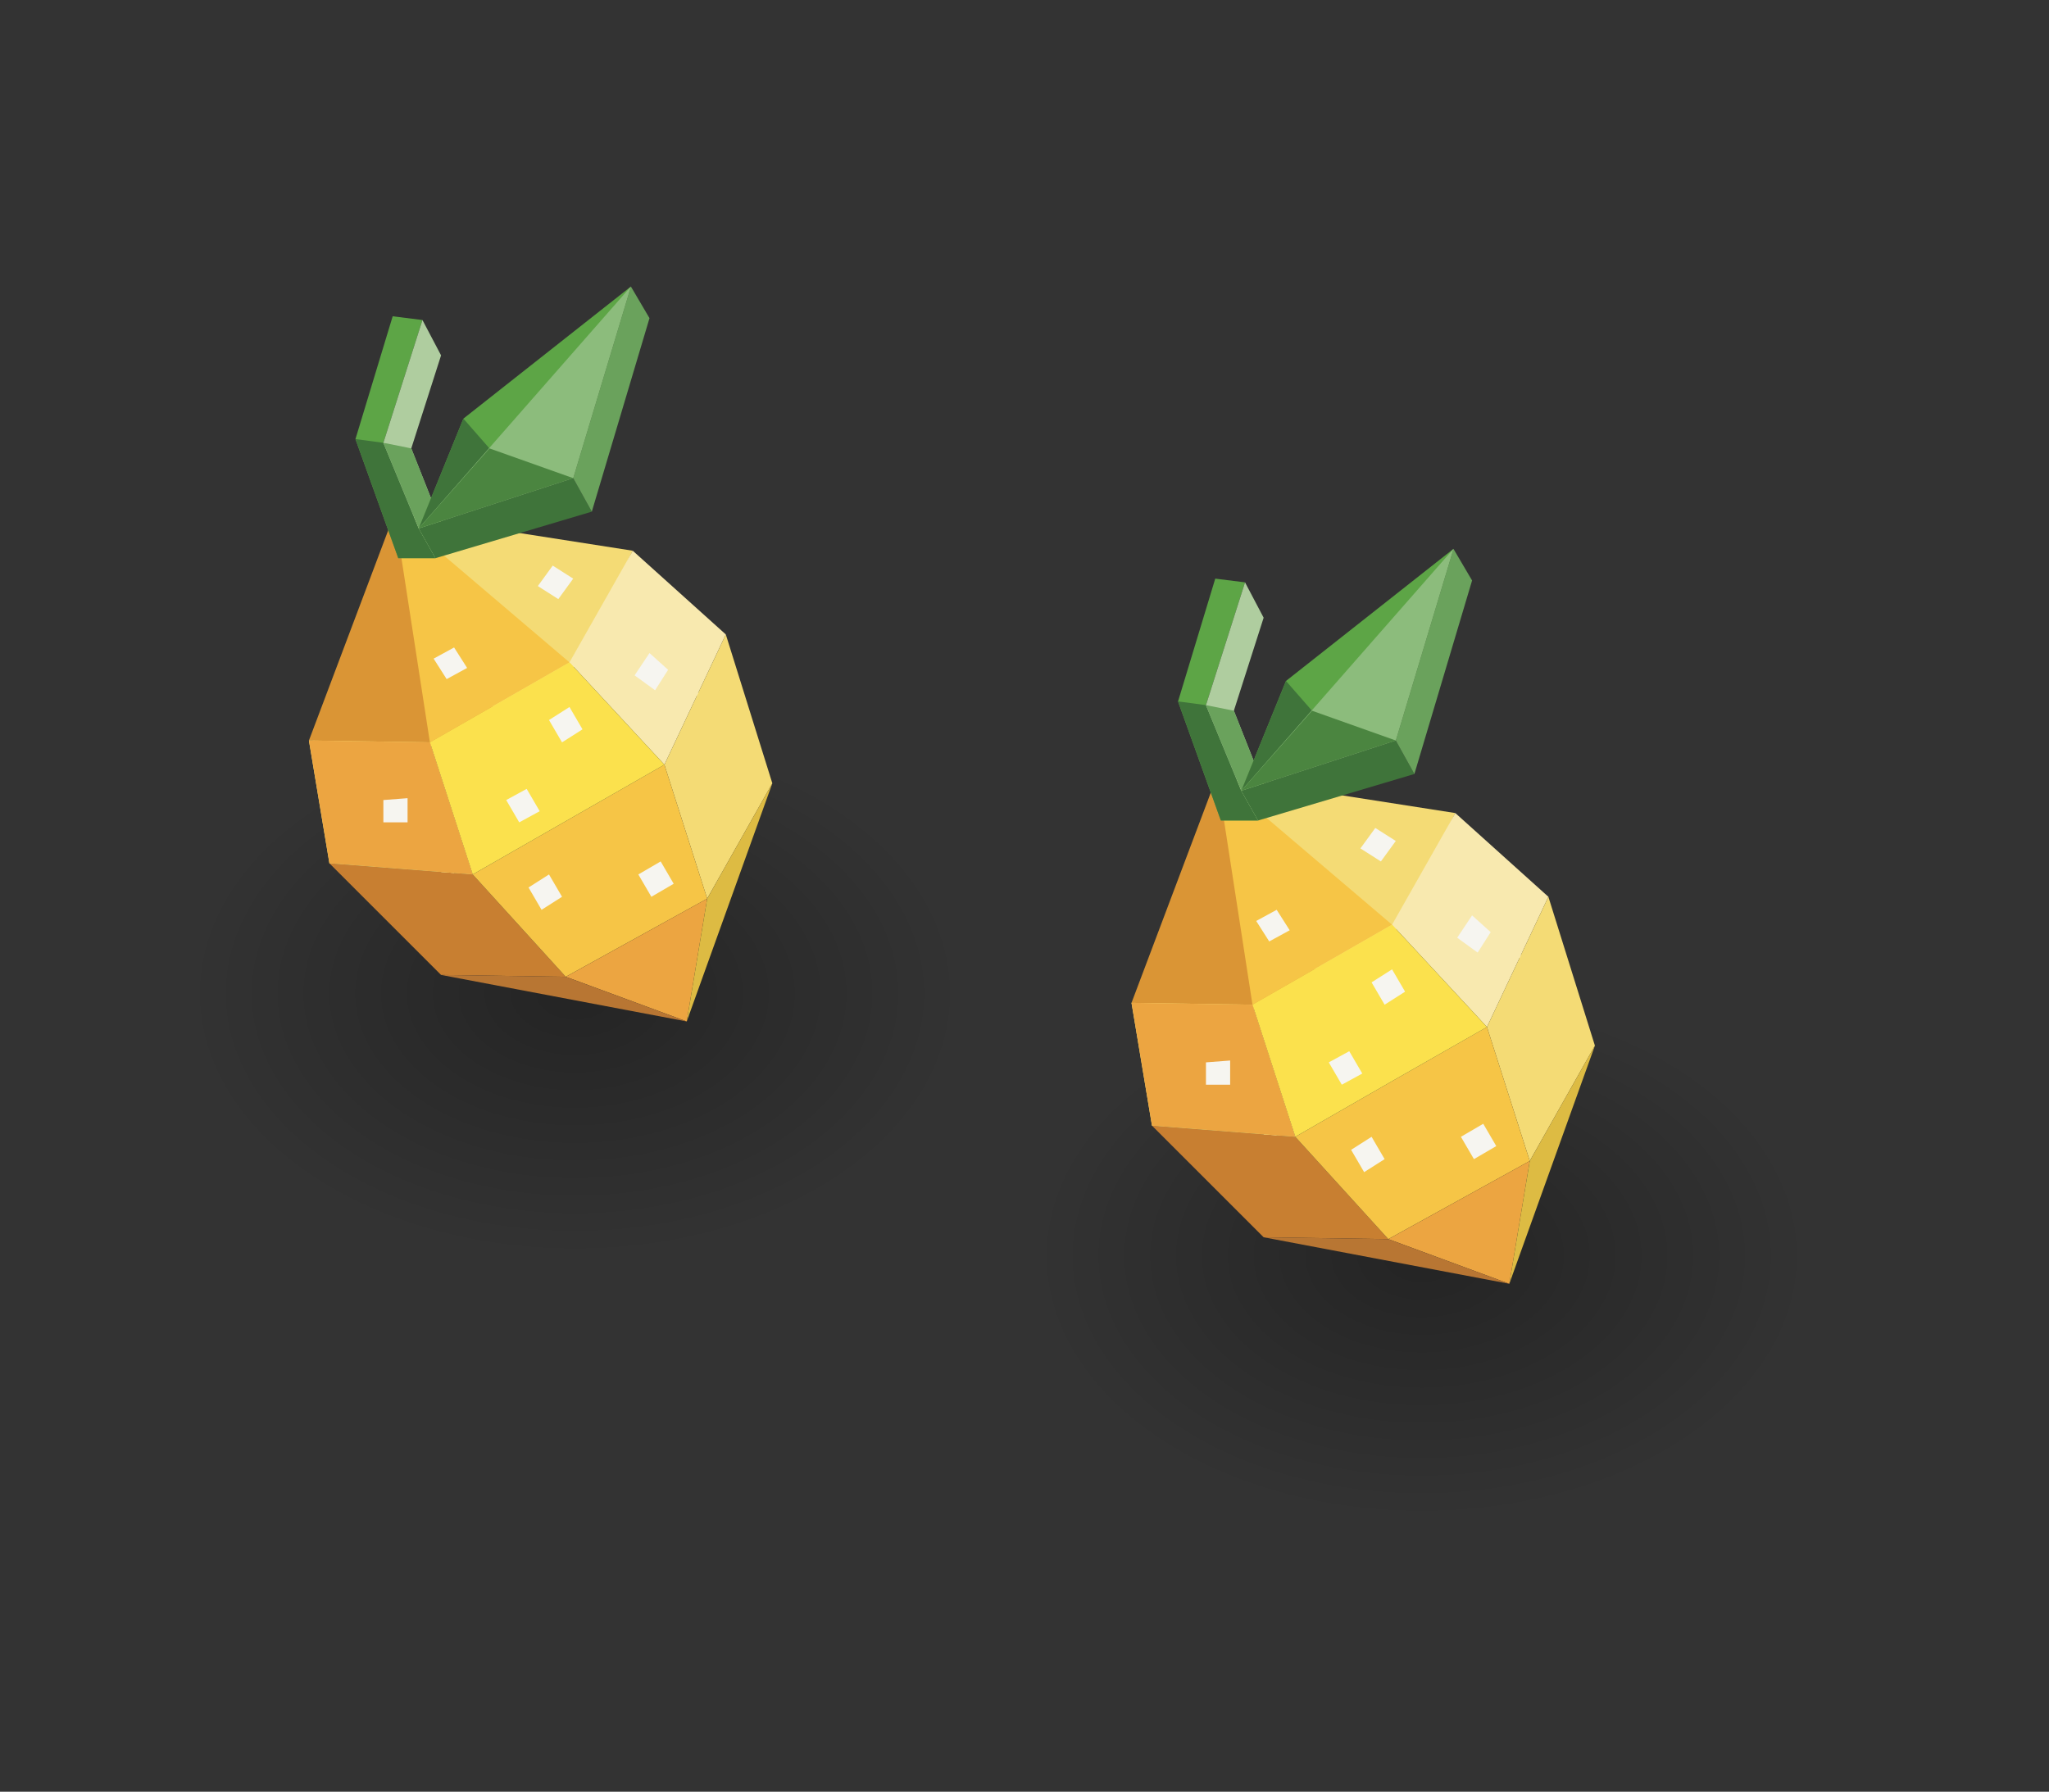 <?xml version="1.0" encoding="UTF-8" standalone="no"?>
<svg xmlns:xlink="http://www.w3.org/1999/xlink" height="48.15px" width="55.05px" xmlns="http://www.w3.org/2000/svg">
  <rect width="100%" height="100%" fill="#333333" stroke="none"/>
  <g transform="matrix(1.0, 0.0, 0.0, 1.0, 2.1, -3.25)">
    <use height="27.45" transform="matrix(0.509, 0.0, 0.0, 0.509, 25.74, 30.025)" width="40.7" xlink:href="#sprite0"/>
    <use height="27.45" transform="matrix(0.509, 0.0, 0.0, 0.509, 2.99, 22.975)" width="40.7" xlink:href="#sprite0"/>
    <use height="26.8" transform="matrix(1.0, 0.0, 0.0, 1.0, 6.2, 10.95)" width="34.55" xlink:href="#shape1"/>
  </g>
  <defs>
    <g id="sprite0" transform="matrix(1.0, 0.0, 0.0, 1.0, 20.35, 13.7)">
      <use height="27.45" transform="matrix(1.0, 0.0, 0.0, 1.0, -20.35, -13.7)" width="40.7" xlink:href="#shape0"/>
    </g>
    <g id="shape0" transform="matrix(1.0, 0.0, 0.0, 1.0, 20.35, 13.7)">
      <path d="M20.35 0.0 Q20.35 5.7 14.4 9.7 8.45 13.75 0.0 13.75 -8.45 13.75 -14.4 9.7 -20.35 5.7 -20.35 0.0 -20.35 -5.65 -14.4 -9.7 -8.45 -13.7 0.0 -13.7 8.45 -13.7 14.4 -9.7 20.35 -5.65 20.35 0.0" fill="url(#gradient0)" fill-rule="evenodd" stroke="none"/>
    </g>
    <radialGradient cx="0" cy="0" gradientTransform="matrix(0.025, 0.0, 0.0, 0.017, 0.0, 0.0)" gradientUnits="userSpaceOnUse" id="gradient0" r="819.2" spreadMethod="pad">
      <stop offset="0.0" stop-color="#000000" stop-opacity="0.294"/>
      <stop offset="1.0" stop-color="#000000" stop-opacity="0.0"/>
    </radialGradient>
    <g id="shape1" transform="matrix(1.0, 0.0, 0.0, 1.0, -6.2, -10.95)">
      <path d="M8.5 17.05 L12.65 23.45 6.2 23.15 8.5 17.05" fill="#da9535" fill-rule="evenodd" stroke="none"/>
      <path d="M8.5 17.05 L14.9 18.05 11.95 23.85 8.5 17.05" fill="#f4db75" fill-rule="evenodd" stroke="none"/>
      <path d="M8.5 17.05 L13.2 21.05 9.45 23.2 8.5 17.05" fill="#f6c546" fill-rule="evenodd" stroke="none"/>
      <path d="M10.15 26.8 L9.9 26.95 9.25 25.8 9.5 25.65 10.15 26.8" fill="#e5d7a7" fill-rule="evenodd" stroke="none"/>
      <path d="M17.5 22.9 L17.25 23.05 16.6 21.9 16.85 21.75 17.5 22.9" fill="#f6f2e3" fill-rule="evenodd" stroke="none"/>
      <path d="M15.45 21.3 L15.15 21.45 14.45 20.3 14.75 20.15 15.45 21.3" fill="#f6f2e3" fill-rule="evenodd" stroke="none"/>
      <path d="M17.75 24.95 L17.5 25.1 16.85 23.95 17.1 23.8 17.75 24.95" fill="#f6f2e3" fill-rule="evenodd" stroke="none"/>
      <path d="M6.75 26.45 L10.6 26.75 13.1 29.5 9.75 29.45 6.75 26.45" fill="#c87f31" fill-rule="evenodd" stroke="none"/>
      <path d="M6.2 23.15 L9.45 23.2 10.6 26.75 6.75 26.45 6.2 23.15" fill="#fdeb7c" fill-rule="evenodd" stroke="none"/>
      <path d="M14.9 18.05 L17.4 20.3 15.75 23.8 13.2 21.05 14.9 18.05" fill="#f8e9af" fill-rule="evenodd" stroke="none"/>
      <path d="M17.4 20.3 L18.65 24.3 16.9 27.4 15.75 23.8 17.4 20.3" fill="#f4db75" fill-rule="evenodd" stroke="none"/>
      <path d="M13.1 29.5 L10.6 26.75 15.75 23.8 16.9 27.4 13.1 29.5" fill="#f6c546" fill-rule="evenodd" stroke="none"/>
      <path d="M9.45 23.2 L13.2 21.05 15.75 23.8 10.6 26.75 9.45 23.2" fill="#fbe14d" fill-rule="evenodd" stroke="none"/>
      <path d="M6.2 23.15 L9.45 23.2 10.6 26.75 6.75 26.45 6.2 23.15" fill="#eca541" fill-rule="evenodd" stroke="none"/>
      <path d="M12.4 25.05 L11.85 25.35 11.5 24.75 12.05 24.45 12.4 25.05" fill="#f6f5f0" fill-rule="evenodd" stroke="none"/>
      <path d="M8.85 25.35 L8.2 25.35 8.2 24.75 8.85 24.7 8.85 25.35" fill="#f6f5f0" fill-rule="evenodd" stroke="none"/>
      <path d="M13.0 27.35 L12.45 27.7 12.1 27.1 12.65 26.75 13.0 27.35" fill="#f6f5f0" fill-rule="evenodd" stroke="none"/>
      <path d="M16.0 27.0 L15.4 27.35 15.05 26.75 15.65 26.4 16.0 27.0" fill="#f6f5f0" fill-rule="evenodd" stroke="none"/>
      <path d="M13.55 22.85 L13.0 23.2 12.65 22.6 13.2 22.25 13.55 22.85" fill="#f6f5f0" fill-rule="evenodd" stroke="none"/>
      <path d="M15.85 21.25 L15.5 21.8 14.95 21.4 15.35 20.8 15.85 21.25" fill="#f6f5f0" fill-rule="evenodd" stroke="none"/>
      <path d="M13.3 18.8 L12.9 19.35 12.35 19.0 12.75 18.45 13.3 18.8" fill="#f6f5f0" fill-rule="evenodd" stroke="none"/>
      <path d="M10.45 21.2 L9.9 21.5 9.55 20.95 10.1 20.65 10.45 21.2" fill="#f6f5f0" fill-rule="evenodd" stroke="none"/>
      <path d="M8.6 18.25 L7.45 15.05 8.45 11.75 9.25 11.85 8.2 15.15 9.15 17.45 9.6 18.25 8.6 18.25" fill="#5da546" fill-rule="evenodd" stroke="none"/>
      <path d="M8.6 18.25 L7.45 15.05 8.2 15.15 9.15 17.45 9.6 18.25 8.6 18.25" fill="#3f743a" fill-rule="evenodd" stroke="none"/>
      <path d="M9.6 18.25 L9.15 17.45 8.2 15.15 9.25 11.85 9.75 12.8 8.95 15.3 9.9 17.7 9.6 18.25" fill="#afcd9f" fill-rule="evenodd" stroke="none"/>
      <path d="M9.6 18.25 L9.15 17.45 8.2 15.15 8.95 15.3 9.9 17.7 9.6 18.25" fill="#6aa25c" fill-rule="evenodd" stroke="none"/>
      <path d="M13.1 29.5 L16.9 27.4 16.35 30.7 13.1 29.5" fill="#eca541" fill-rule="evenodd" stroke="none"/>
      <path d="M16.35 30.7 L9.75 29.45 13.1 29.5 16.35 30.7" fill="#b87633" fill-rule="evenodd" stroke="none"/>
      <path d="M18.65 24.3 L16.35 30.7 16.9 27.4 18.65 24.3" fill="#ddbb43" fill-rule="evenodd" stroke="none"/>
      <path d="M9.15 17.45 L10.35 14.5 14.85 10.95 13.3 16.1 9.15 17.45" fill="#5da546" fill-rule="evenodd" stroke="none"/>
      <path d="M9.15 17.45 L10.35 14.5 11.05 15.3 9.15 17.45" fill="#3f743a" fill-rule="evenodd" stroke="none"/>
      <path d="M9.15 17.45 L13.3 16.1 13.8 17.0 9.6 18.25 9.15 17.45" fill="#3f743a" fill-rule="evenodd" stroke="none"/>
      <path d="M13.3 16.1 L14.85 10.95 15.35 11.8 13.8 17.0 13.3 16.1" fill="#6aa25c" fill-rule="evenodd" stroke="none"/>
      <path d="M9.15 17.45 L14.85 10.95 13.3 16.1 9.15 17.45" fill="#8cbc7c" fill-rule="evenodd" stroke="none"/>
      <path d="M9.15 17.45 L11.05 15.3 13.3 16.1 9.15 17.45" fill="#4b8540" fill-rule="evenodd" stroke="none"/>
      <path d="M30.6 24.1 L34.75 30.5 28.3 30.2 30.6 24.1" fill="#da9535" fill-rule="evenodd" stroke="none"/>
      <path d="M30.6 24.1 L37.0 25.1 34.05 30.9 30.6 24.1" fill="#f4db75" fill-rule="evenodd" stroke="none"/>
      <path d="M30.6 24.1 L35.3 28.1 31.55 30.25 30.6 24.1" fill="#f6c546" fill-rule="evenodd" stroke="none"/>
      <path d="M32.25 33.85 L32.0 34.0 31.35 32.85 31.6 32.7 32.25 33.85" fill="#e5d7a7" fill-rule="evenodd" stroke="none"/>
      <path d="M39.6 29.95 L39.35 30.1 38.7 28.95 38.95 28.8 39.6 29.95" fill="#f6f2e3" fill-rule="evenodd" stroke="none"/>
      <path d="M37.55 28.35 L37.25 28.5 36.55 27.35 36.85 27.2 37.55 28.35" fill="#f6f2e3" fill-rule="evenodd" stroke="none"/>
      <path d="M39.85 32.0 L39.6 32.15 38.95 31.0 39.2 30.85 39.85 32.0" fill="#f6f2e3" fill-rule="evenodd" stroke="none"/>
      <path d="M28.85 33.5 L32.7 33.8 35.2 36.55 31.85 36.5 28.85 33.5" fill="#c87f31" fill-rule="evenodd" stroke="none"/>
      <path d="M28.3 30.2 L31.55 30.25 32.7 33.8 28.85 33.5 28.3 30.2" fill="#fdeb7c" fill-rule="evenodd" stroke="none"/>
      <path d="M37.0 25.1 L39.5 27.35 37.85 30.85 35.3 28.1 37.0 25.1" fill="#f8e9af" fill-rule="evenodd" stroke="none"/>
      <path d="M39.5 27.35 L40.75 31.35 39.0 34.45 37.85 30.85 39.5 27.35" fill="#f4db75" fill-rule="evenodd" stroke="none"/>
      <path d="M35.2 36.55 L32.7 33.8 Q35.3 32.3 37.85 30.85 L39.0 34.45 35.2 36.55" fill="#f6c546" fill-rule="evenodd" stroke="none"/>
      <path d="M31.55 30.25 L35.3 28.1 37.85 30.85 Q35.3 32.3 32.7 33.8 L31.55 30.25" fill="#fbe14d" fill-rule="evenodd" stroke="none"/>
      <path d="M28.3 30.2 L31.55 30.25 32.7 33.8 28.85 33.5 28.3 30.2" fill="#eca541" fill-rule="evenodd" stroke="none"/>
      <path d="M34.5 32.1 L33.95 32.4 33.6 31.8 34.15 31.5 34.5 32.1" fill="#f6f5f0" fill-rule="evenodd" stroke="none"/>
      <path d="M30.95 32.4 L30.3 32.4 30.3 31.8 30.95 31.75 30.95 32.4" fill="#f6f5f0" fill-rule="evenodd" stroke="none"/>
      <path d="M35.1 34.4 L34.55 34.75 34.2 34.15 34.75 33.8 35.1 34.4" fill="#f6f5f0" fill-rule="evenodd" stroke="none"/>
      <path d="M38.1 34.05 L37.5 34.4 37.15 33.8 37.75 33.45 38.1 34.05" fill="#f6f5f0" fill-rule="evenodd" stroke="none"/>
      <path d="M35.65 29.9 L35.1 30.25 34.75 29.65 35.3 29.3 35.65 29.9" fill="#f6f5f0" fill-rule="evenodd" stroke="none"/>
      <path d="M37.95 28.3 L37.6 28.85 37.05 28.45 37.45 27.85 37.95 28.3" fill="#f6f5f0" fill-rule="evenodd" stroke="none"/>
      <path d="M35.4 25.85 L35.0 26.4 34.45 26.05 34.85 25.5 35.4 25.85" fill="#f6f5f0" fill-rule="evenodd" stroke="none"/>
      <path d="M32.55 28.25 L32.0 28.55 31.65 28.0 32.2 27.7 32.55 28.25" fill="#f6f5f0" fill-rule="evenodd" stroke="none"/>
      <path d="M30.7 25.3 L29.55 22.1 30.55 18.8 31.35 18.9 30.3 22.2 31.25 24.5 31.7 25.3 30.7 25.3" fill="#5da546" fill-rule="evenodd" stroke="none"/>
      <path d="M30.7 25.3 L29.55 22.1 30.3 22.2 31.25 24.5 31.7 25.3 30.7 25.3" fill="#3f743a" fill-rule="evenodd" stroke="none"/>
      <path d="M31.7 25.3 L31.25 24.5 30.3 22.2 31.35 18.9 31.85 19.85 31.05 22.35 32.0 24.75 31.7 25.3" fill="#afcd9f" fill-rule="evenodd" stroke="none"/>
      <path d="M31.7 25.3 L31.25 24.5 30.3 22.2 31.05 22.35 32.0 24.75 31.7 25.3" fill="#6aa25c" fill-rule="evenodd" stroke="none"/>
      <path d="M35.2 36.55 L39.0 34.45 38.45 37.75 35.2 36.55" fill="#eca541" fill-rule="evenodd" stroke="none"/>
      <path d="M38.45 37.75 L31.85 36.5 35.2 36.55 38.45 37.75" fill="#b87633" fill-rule="evenodd" stroke="none"/>
      <path d="M40.75 31.35 L38.45 37.75 39.0 34.45 40.75 31.35" fill="#ddbb43" fill-rule="evenodd" stroke="none"/>
      <path d="M31.25 24.5 L32.45 21.55 36.95 18.0 35.4 23.15 31.25 24.5" fill="#5da546" fill-rule="evenodd" stroke="none"/>
      <path d="M31.25 24.5 L32.45 21.55 33.15 22.35 31.25 24.5" fill="#3f743a" fill-rule="evenodd" stroke="none"/>
      <path d="M31.25 24.5 L35.4 23.15 35.9 24.05 31.7 25.3 31.25 24.5" fill="#3f743a" fill-rule="evenodd" stroke="none"/>
      <path d="M35.4 23.15 L36.95 18.0 37.45 18.85 35.9 24.05 35.4 23.15" fill="#6aa25c" fill-rule="evenodd" stroke="none"/>
      <path d="M31.25 24.5 L36.95 18.0 35.4 23.15 31.25 24.5" fill="#8cbc7c" fill-rule="evenodd" stroke="none"/>
      <path d="M31.25 24.5 L33.15 22.35 35.4 23.15 31.25 24.5" fill="#4b8540" fill-rule="evenodd" stroke="none"/>
    </g>
  </defs>
</svg>
